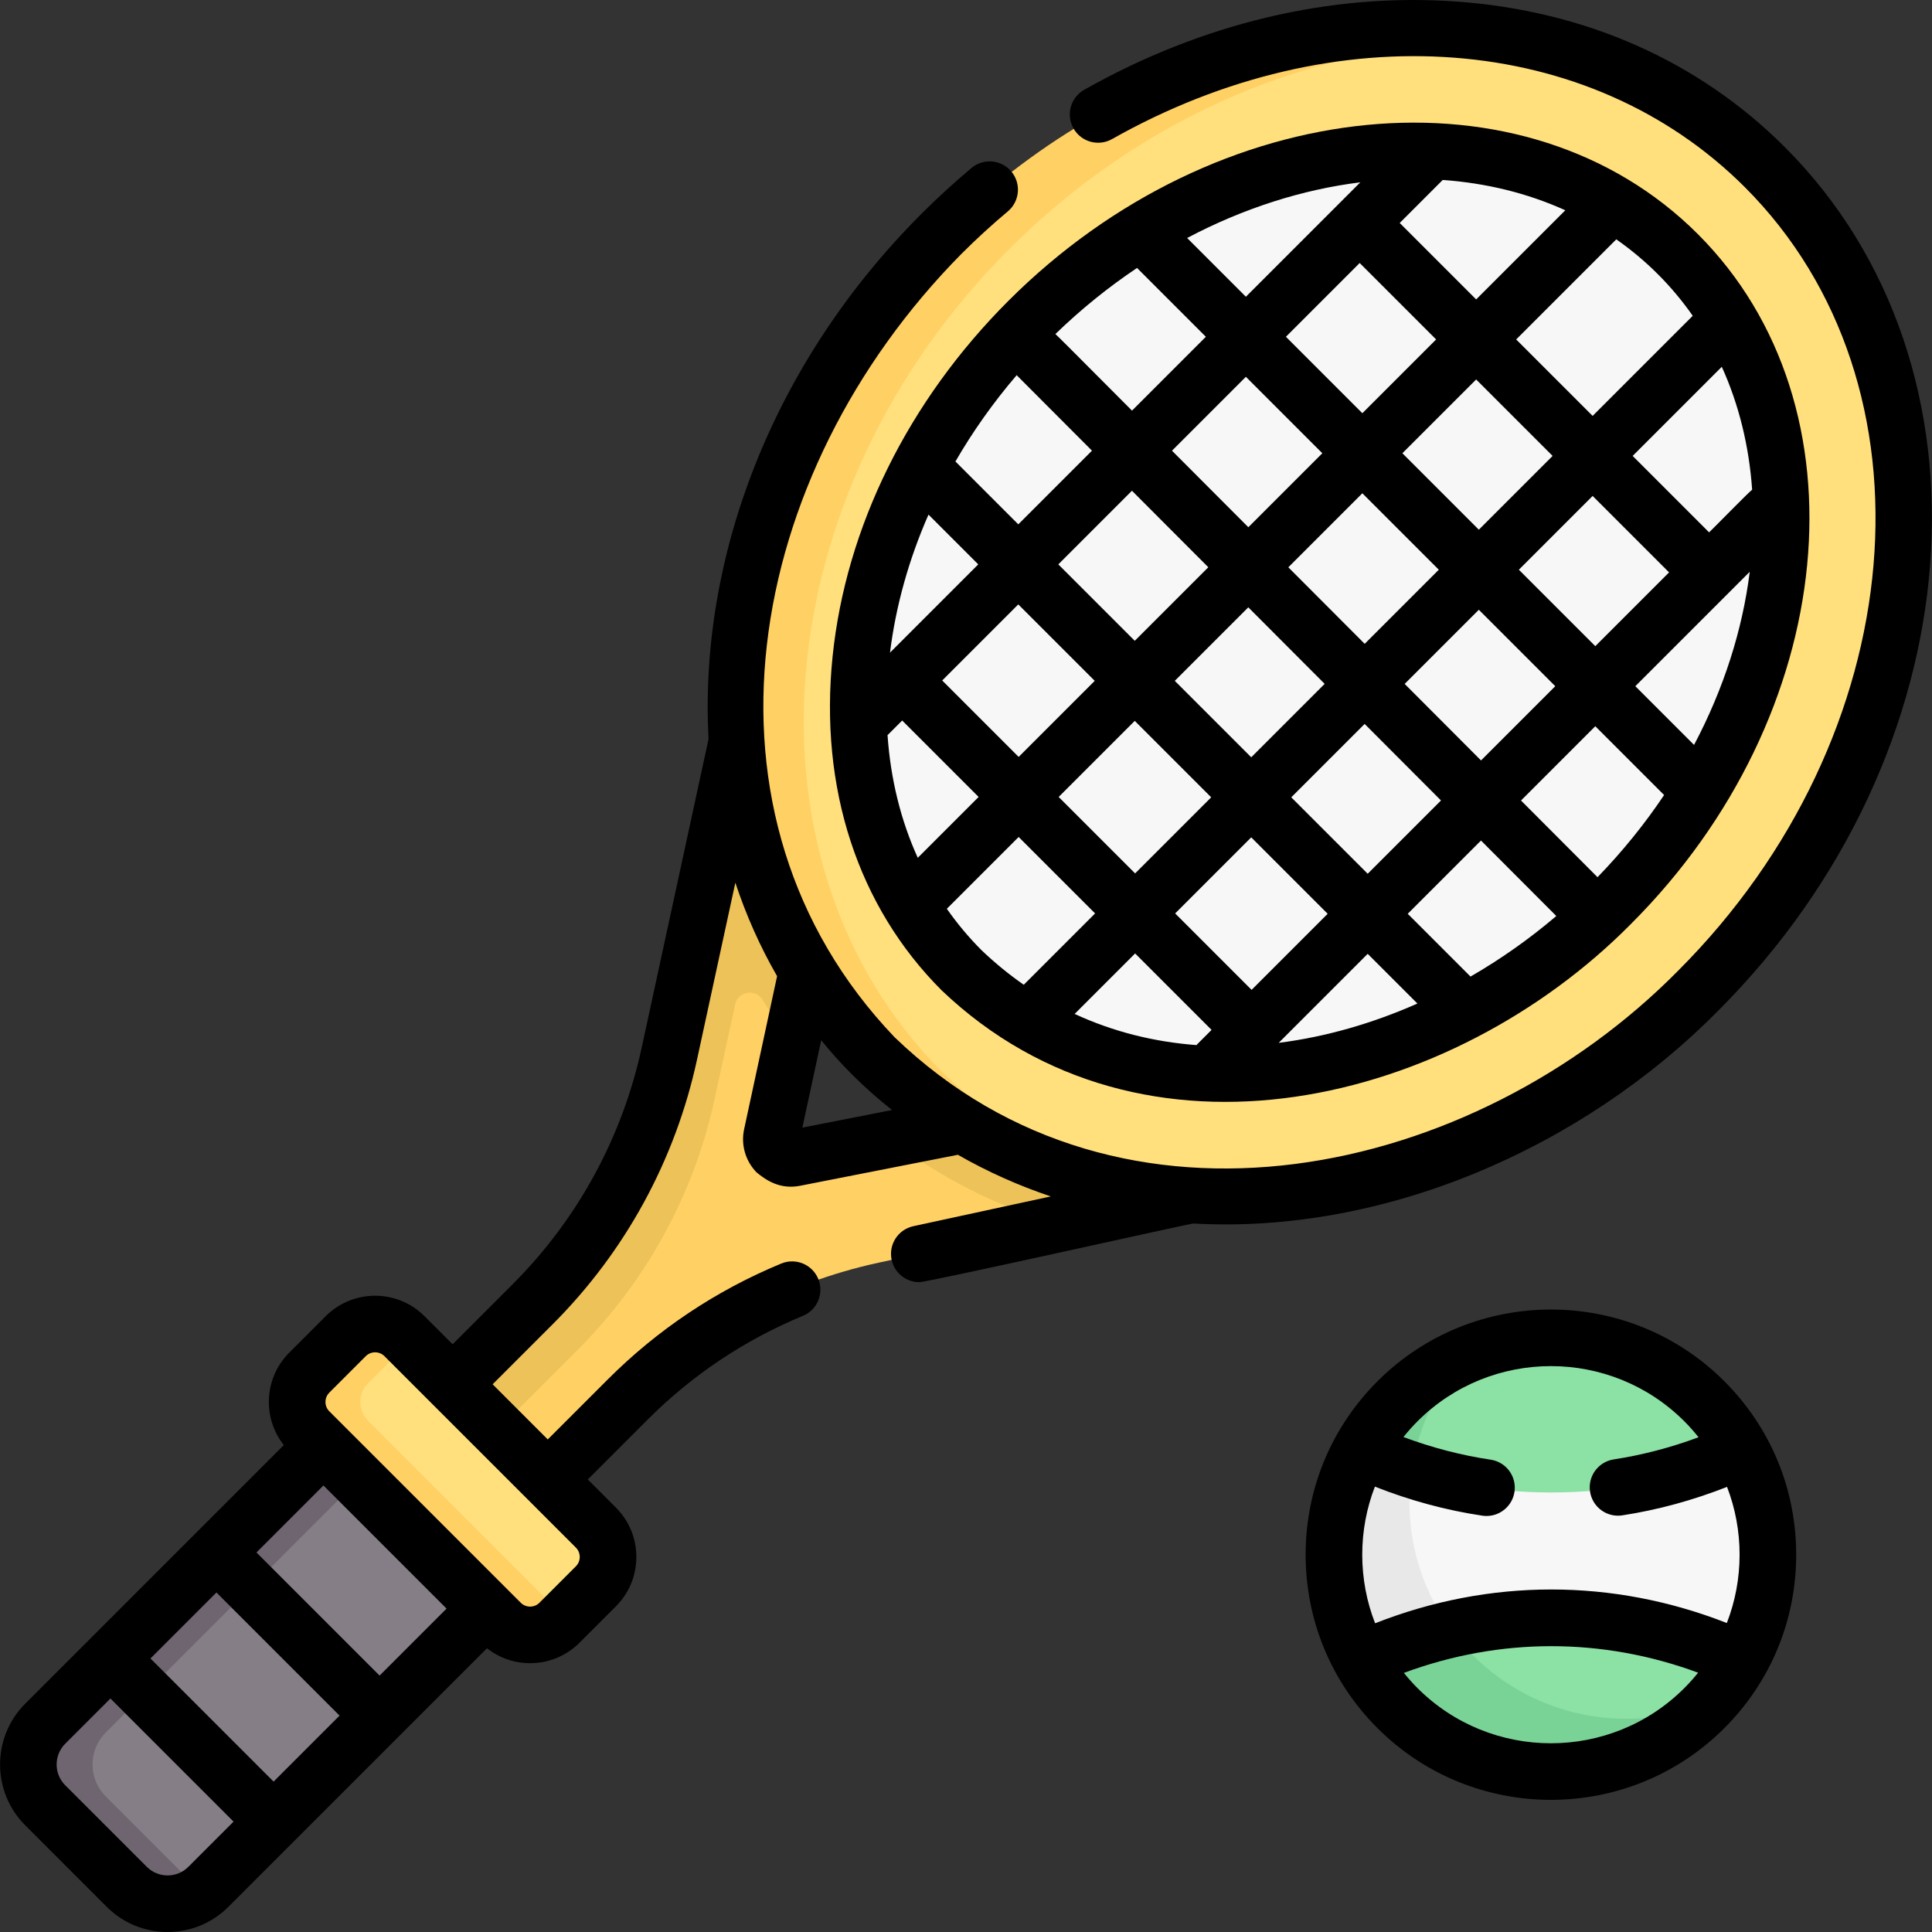 <svg id="Capa_1" enable-background="new 0 0 511.998 511.998" height="512" viewBox="0 0 511.998 511.998" width="512" xmlns="http://www.w3.org/2000/svg"><rect x="0" y="0" width="511.998" height="511.998" fill="#333333" stroke="none"/><g><g><path d="m33.473 498.201-18.872-20.553c-5.969-5.969-5.969-15.648 0-21.617l75.723-73.745 41.319 41.319-25.746 25.746-7.701 3.956-2.909 6.654-17.485 17.485-7.861 1.308-2.744 9.297-11.981 11.981c-.547.547-1.125 1.044-1.729 1.49-5.983 4.43-14.592 2.102-20.014-3.321z" fill="#857e87"/><path d="m42.795 490.84c4.48 4.48 7.99 7.99 10.69 10.68-5.98 4.43-14.47 3.93-19.89-1.49l-21.61-21.61c-5.97-5.97-5.97-15.65 0-21.62l11.979-11.981 6.913-.979 3.691-9.626 17.484-17.486 6.972-1.038 3.637-9.572 25.743-25.747 9.2 9.2-69.56 69.55c-4.69 4.69-4.69 12.29 0 16.97z" fill="#6f6571"/><path d="m461.985 438.63c-16.477-6.613-34.345-7.185-51.448-7.21-17.297-.025-33.829.573-50.482 7.28l-4.412-25.243 4.342-27.997c16.8 6.782 34.382 6.306 51.829 6.231 17.001-.073 33.867.428 50.242-6.161 8.619 16.6 8.589 36.52-.071 53.1z" fill="#f8f7f7"/><path d="m315.675 316.68-30.5 1.607-5.28 6.143-47.09 10.2c-25.17 5.45-48.23 18.03-66.44 36.24l-21.92 21.92-22.722-23.094 21.92-21.92c18.21-18.21 31.146-40.192 36.596-65.362l17.564-83.606 23.612 23.612-11.335 43.75-.257 10.1-5.317 24.701c-.76 3.51 2.33 6.65 5.85 5.95l25.39-4.999 9.43-.102 45.02-10.619z" fill="#ffd064"/><path d="m315.675 316.68-35.78 7.75c-15.91-4.87-30.74-12.42-44.15-22.51l54.45-10.72z" fill="#edc258"/><path d="m221.415 222.42-14.08-14.08-12-12-7.79 35.94c.001.003.002.007.003.01l-10.163 46.92c-5.45 25.17-18.03 48.23-36.24 66.44l-21.92 21.92 12 12 21.92-21.92c18.21-18.21 30.79-41.27 36.24-66.44l5.416-25.004c.764-3.527 5.434-4.316 7.314-1.236 2.367 3.877 4.934 7.648 7.707 11.3z" fill="#edc258"/><path d="m449.43 62.584c44.725 44.725 36.397 125.826-18.564 180.786-48.953 49.45-129.881 67.278-180.787 18.564-44.725-44.725-36.397-125.826 18.564-180.786 19.954-19.953 43.352-33.761 67.205-41.114 18.628-5.743 37.532-7.549 55.289-5.274 22.135 2.837 42.486 12.017 58.293 27.824z" fill="#f8f7f7"/><path d="m132.526 428.744-49.606-49.174c-4.298-4.298-4.298-11.268 0-15.566l9.021-8.739c4.298-4.298 11.268-4.298 15.566 0l1.09.243 49.318 49.318c4.298 4.298 4.298 11.268 0 15.566l-8.244 8.244-1.579.108c-4.298 4.298-11.267 4.298-15.566 0z" fill="#ffe07d"/><path d="m149.671 428.636-1.406 1.414c-4.3 4.29-11.27 4.29-15.57 0l-50.73-50.73c-4.29-4.3-4.29-11.27 0-15.57l9.66-9.65c4.3-4.3 11.27-4.3 15.56 0l1.41 1.41-11.071 11.07c-2.734 2.734-2.734 7.165 0 9.899z" fill="#ffd064"/><path d="m462.055 385.53c-33.18 13.35-68.9 13.32-102.07-.07 2.65-5.08 6.717-8.658 10.977-12.918 3.161-3.159 6.609-5.9 10.245-8.17 2.64-1.649 7.575-5.408 7.575-5.408 20.886-8.738 45.879-4.609 62.883 12.387 4.28 4.279 7.74 9.069 10.39 14.179z" fill="#8ce1a4"/><path d="m461.985 438.63c-2.31 4.419-5.233 8.608-8.768 12.426 0 0-1.249.81-1.779 1.34-22.46 22.45-57.058 21.042-79.518-1.408-4.22-4.23-9.225-7.259-11.865-12.289 33.12-13.339 68.79-13.369 101.93-.069z" fill="#8ce1a4"/><path d="m384.205 431.42c-4.743.966-7.161 8.955-11.838 10.441-3.359 1.067-8.997-4.495-12.312-3.161-8.71-16.62-8.73-36.6-.07-53.24 1.739.701 7.121-2.439 8.871-1.812 2.92 1.047 2.218 5.794 5.169 6.632-1.58 11.67.43 23.74 6.03 34.42 1.21 2.31 2.59 4.56 4.15 6.72z" fill="#e8e8e8"/><path d="m388.782 358.963c-3.55 3.84-6.477 8.047-8.797 12.497-3.1 5.95-5.08 12.32-5.96 18.82-4.72-1.34-9.4-2.95-14.04-4.82 2.65-5.08 6.1-9.85 10.36-14.11 5.46-5.45 11.737-9.587 18.437-12.387z" fill="#7ad396"/><path d="m453.217 451.056c-.5.54-1.022 1.083-1.553 1.613-22.46 22.45-58.86 22.45-81.32 0-4.22-4.23-7.65-8.94-10.29-13.97 7.93-3.19 16-5.62 24.15-7.28 1.81 2.54 3.86 4.96 6.14 7.25 17.001 16.991 41.993 21.117 62.873 12.387z" fill="#7ad396"/><path d="m467.705 44.31c-15.17-15.18-33.56-25.59-53.59-31.37-9.4-2.71-20.11-2.71-30.07-3.4-46.18-3.17-94.35 18.57-133.17 57.38-65.04 65.04-72.99 156.46-17.7 211.75 15.18 14.56 31.37 25.1 49.54 30.94 6.7 2.15 20.09 5.72 20.09 5.72 51.97 8.05 108.45-13.61 147.23-52.79 65.04-65.04 72.97-162.94 17.67-218.23zm-40.72 195.18c-46.61 47.08-123.66 64.05-172.13 17.67-42.58-42.58-34.65-119.8 17.67-172.13 19-18.99 41.28-32.14 63.99-39.14 17.74-5.47 35.73-7.19 52.64-5.02 21.07 2.7 40.45 11.44 55.5 26.49 42.58 42.58 34.65 119.8-17.67 172.13z" fill="#ffe07d"/><path d="m414.865 13.17c-53.1-15.67-117.98 1.4-165.39 48.81-65.04 65.04-72.97 162.94-17.67 218.23 20.89 20.03 45.6 31.26 71.4 35.18-19.22-5.69-37.43-15.87-53.4-31.18-55.3-55.29-47.37-153.19 17.67-218.23 42.17-42.17 98.17-60.34 147.39-52.81z" fill="#ffd064"/></g><g><path d="m220.642 173.984c-3.576 34.835 6.691 66.257 28.913 88.478 53.383 50.861 135.476 30.206 182.731-17.675 55.252-55.252 63.181-137.225 17.675-182.732-45.507-45.505-127.48-37.576-182.733 17.675-26.524 26.524-43.069 59.998-46.586 94.254zm80.682-102.976 18.239 18.239-19.573 19.573c-.662-.612-19.401-19.544-20.303-20.297 6.841-6.624 14.101-12.465 21.637-17.515zm113.492-15.281-23.621 23.621-20.259-20.259 11.4-11.4c11.445.814 22.424 3.476 32.48 8.038zm49.516 74.059c-.679.408-10.336 10.306-11.403 11.296l-20.26-20.259 23.62-23.62c4.576 10.085 7.24 21.1 8.043 32.583zm-15.392 67.625-15.563-15.563 30.321-30.321c-1.909 15.332-6.865 30.959-14.758 45.884zm-6.619-45.722-19.551 19.551-20.259-20.259 19.551-19.551zm-52.622 107.112-16.638-16.638 19.414-19.414 19.958 20.003c-7.063 6.022-14.701 11.417-22.734 16.049zm-27.246-27.245-20.259-20.259 19.448-19.448 20.237 20.282zm-45.373 45.404c-11.124-.835-22.016-3.503-32.289-8.26l16.027-16.027 20.259 20.259-3.707 3.707c-.104.104-.195.214-.29.321zm14.604-14.635-20.259-20.259 20.162-20.162 20.259 20.259zm-96.479-67.505 3.879-3.879 20.259 20.259-16.127 16.127c-4.498-9.912-7.204-20.859-8.011-32.507zm10.855-58.442 13.186 13.186-23.388 23.388c1.543-12.435 5.005-24.747 10.202-36.574zm3.632 43.955 20.162-20.162 20.259 20.259-20.162 20.162zm91.726-29.993 19.619-19.619 20.259 20.259-19.642 19.641zm9.629 30.89-19.46 19.46-20.259-20.259 19.483-19.483zm-20.225-41.509-20.237-20.282 19.585-19.585 20.259 20.259zm-10.608 10.607-19.494 19.495-20.259-20.259 19.517-19.517zm-19.494 40.71 20.259 20.259-20.162 20.162-20.259-20.259zm71.53-9.797 19.653-19.653 20.259 20.259-19.676 19.676zm19.653-40.868-20.259-20.259 19.551-19.551 20.26 20.259zm-30.866-30.867-20.259-20.259 19.55-19.55 20.259 20.259zm-30.867-30.866-15.569-15.569c14.927-7.894 30.558-12.85 45.896-14.758zm-60.568 20.963 19.781 19.825-19.529 19.529-16.657-16.657c4.613-7.984 10.048-15.653 16.237-22.884.057.062.108.127.168.187zm-18.681 141.233 19.029-19.029 20.259 20.259-18.903 18.903c-3.872-2.694-7.615-5.744-11.204-9.172-3.393-3.401-6.453-7.067-9.181-10.961zm87.943 35.524 23.589-23.589 13.175 13.175c-11.871 5.252-24.301 8.846-36.764 10.414zm84.495-43.895-20.278-20.323 19.688-19.688 18.234 18.234c-5.082 7.587-10.967 14.894-17.644 21.777zm25.232-148.779-26.53 26.529-20.26-20.259 26.53-26.53c3.894 2.727 7.583 5.798 11.021 9.236 3.44 3.438 6.512 7.128 9.239 11.024z"/><path d="m473.014 39.002c-22.839-22.838-52.984-36.188-87.177-38.605-33.19-2.349-67.261 5.744-98.517 23.399-3.606 2.037-4.879 6.612-2.842 10.219 2.038 3.607 6.613 4.88 10.219 2.842 59.229-33.456 126.627-28.331 167.71 12.752 52.369 52.369 44.44 145.509-17.702 207.651-54.223 54.925-147.322 75.754-207.652 17.592-56.099-58.778-40.014-149.161 17.73-207.568 3.928-3.929 8.066-7.72 12.301-11.269 3.174-2.661 3.59-7.392.93-10.566-2.66-3.173-7.39-3.589-10.566-.93-4.568 3.83-9.033 7.92-13.271 12.157-39.787 39.788-58.988 91.462-56.399 139.153l-17.719 81.793c-5.157 23.808-16.987 45.496-34.213 62.721l-15.901 15.901-7.45-7.45c-7.215-7.215-18.956-7.214-26.173.001l-9.652 9.653c-3.496 3.495-5.421 8.143-5.421 13.086 0 4.201 1.402 8.18 3.964 11.428l-68.533 68.533c-8.883 8.884-8.883 23.339 0 32.224l21.618 21.617c4.441 4.441 10.276 6.662 16.111 6.662s11.67-2.221 16.112-6.662l68.532-68.532c3.342 2.629 7.381 3.955 11.427 3.955 4.739 0 9.479-1.804 13.087-5.411l9.652-9.653c3.496-3.495 5.421-8.143 5.421-13.087 0-4.943-1.925-9.591-5.42-13.086l-7.45-7.45 15.901-15.901c11.824-11.825 25.655-21.063 41.108-27.459 3.827-1.584 5.646-5.971 4.062-9.798-1.583-3.828-5.969-5.647-9.798-4.062-17.284 7.153-32.754 17.486-45.979 30.712l-15.9 15.901-14.613-14.613 15.901-15.901c19.266-19.267 32.498-43.524 38.266-70.152l10.156-46.881c2.851 8.612 6.532 16.911 11.066 24.775l-8.737 40.552c-.895 4.155.35 8.446 3.329 11.479 2.499 2.048 6.164 4.533 11.414 3.531l41.898-8.229c7.828 4.481 16.063 8.167 24.625 11.037l-36.43 7.891c-4.048.877-6.619 4.87-5.742 8.918.761 3.514 3.868 5.914 7.323 5.914 1.977.085 70.606-15.3 72.582-15.549 49.989 2.833 102.572-19.422 139.137-56.397 67.963-67.964 75.892-170.619 17.675-228.838zm-372.419 405.046-32.626-32.627 17.75-17.75 32.626 32.627zm-28.092 28.093-32.627-32.627 17.485-17.485 32.626 32.627zm-22.588 22.588c-3.037 3.035-7.976 3.035-11.011 0l-21.617-21.616c-3.035-3.036-3.035-7.976 0-11.011l11.98-11.98 32.627 32.627zm102.699-79.641-9.652 9.653c-1.367 1.367-3.593 1.367-4.96 0l-50.727-50.727c-.894-.894-1.026-1.937-1.026-2.479s.133-1.585 1.027-2.479l9.652-9.653c1.367-1.367 3.593-1.367 4.96 0l50.727 50.727c.894.894 1.026 1.937 1.026 2.479 0 .541-.133 1.584-1.027 2.479zm60.021-116.255 4.993-23.171c5.055 6.264 11.008 12.335 18.76 18.506z"/><path d="m365.046 366.046c-12.277 12.277-19.039 28.601-19.039 45.962 0 17.362 6.762 33.686 19.038 45.963 12.672 12.671 29.317 19.007 45.962 19.007s33.29-6.336 45.961-19.007c12.277-12.277 19.039-28.601 19.039-45.963 0-17.361-6.762-33.685-19.038-45.962-25.345-25.343-66.58-25.343-91.923 0zm45.961-4.014c12.804 0 25.607 4.873 35.355 14.621 1.348 1.348 2.598 2.765 3.77 4.233-7.367 2.741-14.897 4.71-22.475 5.872-4.095.627-6.905 4.454-6.277 8.549.567 3.71 3.763 6.365 7.403 6.365.378 0 .761-.028 1.146-.088 9.389-1.438 18.693-3.982 27.751-7.544 2.176 5.658 3.327 11.723 3.327 17.968 0 6.297-1.17 12.411-3.382 18.11-30.286-11.874-62.932-11.85-93.21.068-2.229-5.718-3.408-11.856-3.408-18.178 0-6.269 1.16-12.356 3.353-18.034 9.287 3.667 18.834 6.261 28.47 7.694.374.055.745.082 1.112.082 3.653 0 6.855-2.675 7.408-6.398.609-4.097-2.218-7.912-6.315-8.521-7.795-1.159-15.538-3.174-23.109-6.002 1.159-1.447 2.396-2.845 3.726-4.176 9.748-9.748 22.551-14.621 35.355-14.621zm35.355 85.331c-19.494 19.496-51.214 19.496-70.71 0-1.286-1.286-2.485-2.634-3.611-4.029 25.401-9.424 52.571-9.443 77.978-.056-1.14 1.415-2.354 2.783-3.657 4.085z"/></g></g></svg>